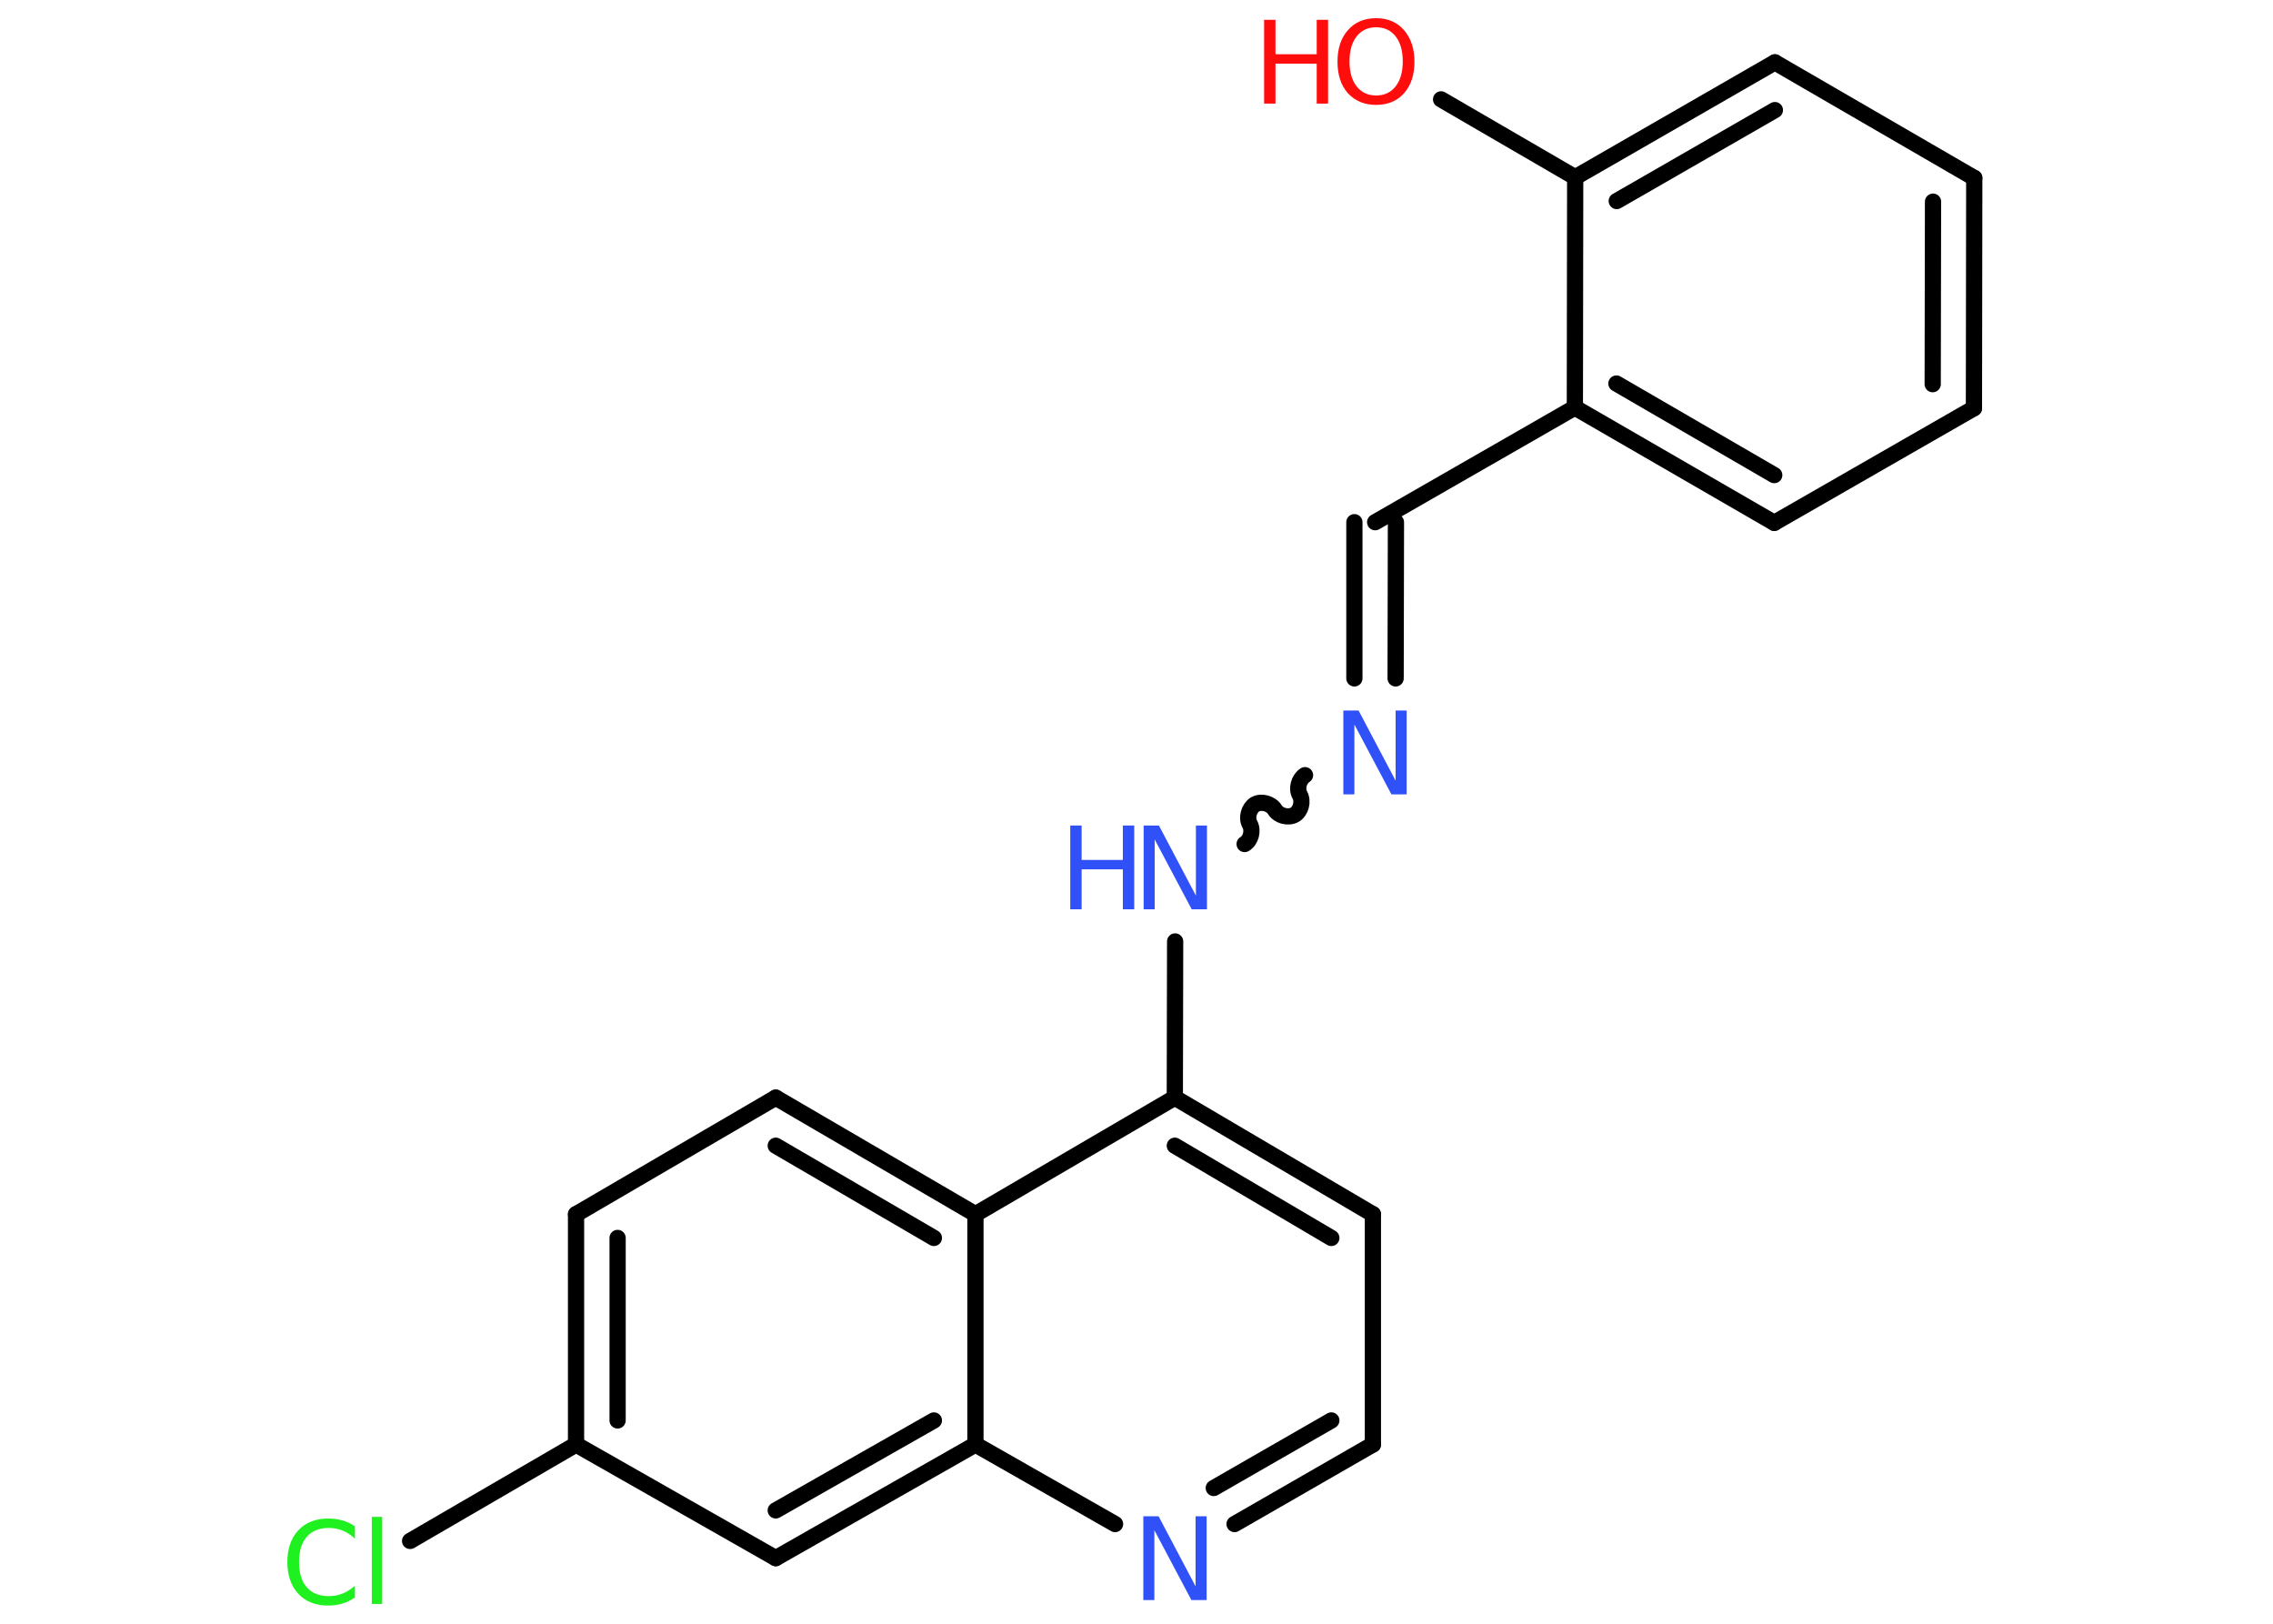 <?xml version='1.0' encoding='UTF-8'?>
<!DOCTYPE svg PUBLIC "-//W3C//DTD SVG 1.1//EN" "http://www.w3.org/Graphics/SVG/1.1/DTD/svg11.dtd">
<svg version='1.2' xmlns='http://www.w3.org/2000/svg' xmlns:xlink='http://www.w3.org/1999/xlink' width='70.0mm' height='50.0mm' viewBox='0 0 70.0 50.0'>
  <desc>Generated by the Chemistry Development Kit (http://github.com/cdk)</desc>
  <g stroke-linecap='round' stroke-linejoin='round' stroke='#000000' stroke-width='.5' fill='#3050F8'>
    <rect x='.0' y='.0' width='70.0' height='50.0' fill='#FFFFFF' stroke='none'/>
    <g id='mol1' class='mol'>
      <line id='mol1bnd1' class='bond' x1='44.38' y1='3.06' x2='48.51' y2='5.46'/>
      <g id='mol1bnd2' class='bond'>
        <line x1='54.66' y1='1.92' x2='48.51' y2='5.46'/>
        <line x1='54.66' y1='3.39' x2='49.79' y2='6.19'/>
      </g>
      <line id='mol1bnd3' class='bond' x1='54.66' y1='1.92' x2='60.8' y2='5.48'/>
      <g id='mol1bnd4' class='bond'>
        <line x1='60.79' y1='12.57' x2='60.8' y2='5.48'/>
        <line x1='59.52' y1='11.83' x2='59.53' y2='6.21'/>
      </g>
      <line id='mol1bnd5' class='bond' x1='60.79' y1='12.57' x2='54.64' y2='16.1'/>
      <g id='mol1bnd6' class='bond'>
        <line x1='48.5' y1='12.55' x2='54.64' y2='16.1'/>
        <line x1='49.78' y1='11.81' x2='54.64' y2='14.63'/>
      </g>
      <line id='mol1bnd7' class='bond' x1='48.51' y1='5.46' x2='48.5' y2='12.55'/>
      <line id='mol1bnd8' class='bond' x1='48.5' y1='12.55' x2='42.35' y2='16.08'/>
      <g id='mol1bnd9' class='bond'>
        <line x1='42.99' y1='16.08' x2='42.98' y2='20.89'/>
        <line x1='41.71' y1='16.08' x2='41.71' y2='20.89'/>
      </g>
      <path id='mol1bnd10' class='bond' d='M38.33 25.99c.19 -.11 .27 -.41 .16 -.61c-.11 -.19 -.03 -.49 .16 -.61c.19 -.11 .49 -.03 .61 .16c.11 .19 .41 .27 .61 .16c.19 -.11 .27 -.41 .16 -.61c-.11 -.19 -.03 -.49 .16 -.61' fill='none' stroke='#000000' stroke-width='.5'/>
      <line id='mol1bnd11' class='bond' x1='36.19' y1='28.99' x2='36.18' y2='33.8'/>
      <g id='mol1bnd12' class='bond'>
        <line x1='42.28' y1='37.39' x2='36.18' y2='33.8'/>
        <line x1='41.0' y1='38.12' x2='36.18' y2='35.28'/>
      </g>
      <line id='mol1bnd13' class='bond' x1='42.28' y1='37.39' x2='42.28' y2='44.48'/>
      <g id='mol1bnd14' class='bond'>
        <line x1='38.02' y1='46.93' x2='42.28' y2='44.48'/>
        <line x1='37.38' y1='45.82' x2='41.0' y2='43.74'/>
      </g>
      <line id='mol1bnd15' class='bond' x1='34.34' y1='46.93' x2='30.04' y2='44.48'/>
      <g id='mol1bnd16' class='bond'>
        <line x1='23.89' y1='47.98' x2='30.04' y2='44.48'/>
        <line x1='23.89' y1='46.51' x2='28.76' y2='43.74'/>
      </g>
      <line id='mol1bnd17' class='bond' x1='23.89' y1='47.98' x2='17.74' y2='44.48'/>
      <line id='mol1bnd18' class='bond' x1='17.74' y1='44.48' x2='12.63' y2='47.45'/>
      <g id='mol1bnd19' class='bond'>
        <line x1='17.74' y1='37.39' x2='17.74' y2='44.48'/>
        <line x1='19.02' y1='38.12' x2='19.02' y2='43.74'/>
      </g>
      <line id='mol1bnd20' class='bond' x1='17.74' y1='37.39' x2='23.89' y2='33.8'/>
      <g id='mol1bnd21' class='bond'>
        <line x1='30.04' y1='37.39' x2='23.89' y2='33.8'/>
        <line x1='28.76' y1='38.12' x2='23.89' y2='35.28'/>
      </g>
      <line id='mol1bnd22' class='bond' x1='36.18' y1='33.8' x2='30.04' y2='37.39'/>
      <line id='mol1bnd23' class='bond' x1='30.04' y1='44.48' x2='30.04' y2='37.39'/>
      <g id='mol1atm1' class='atom'>
        <path d='M42.38 .84q-.38 .0 -.6 .28q-.22 .28 -.22 .77q.0 .49 .22 .77q.22 .28 .6 .28q.38 .0 .6 -.28q.22 -.28 .22 -.77q.0 -.49 -.22 -.77q-.22 -.28 -.6 -.28zM42.38 .56q.54 .0 .86 .37q.32 .37 .32 .97q.0 .61 -.32 .97q-.32 .36 -.86 .36q-.54 .0 -.87 -.36q-.32 -.36 -.32 -.97q.0 -.61 .32 -.97q.32 -.37 .87 -.37z' stroke='none' fill='#FF0D0D'/>
        <path d='M38.93 .61h.35v1.06h1.27v-1.06h.35v2.58h-.35v-1.23h-1.27v1.23h-.35v-2.58z' stroke='none' fill='#FF0D0D'/>
      </g>
      <path id='mol1atm9' class='atom' d='M41.37 21.88h.47l1.14 2.16v-2.16h.34v2.58h-.47l-1.14 -2.15v2.15h-.34v-2.58z' stroke='none'/>
      <g id='mol1atm10' class='atom'>
        <path d='M35.22 25.42h.47l1.14 2.16v-2.16h.34v2.58h-.47l-1.14 -2.15v2.15h-.34v-2.58z' stroke='none'/>
        <path d='M32.96 25.42h.35v1.06h1.27v-1.06h.35v2.58h-.35v-1.23h-1.27v1.23h-.35v-2.58z' stroke='none'/>
      </g>
      <path id='mol1atm14' class='atom' d='M35.21 46.69h.47l1.14 2.16v-2.16h.34v2.58h-.47l-1.14 -2.15v2.15h-.34v-2.58z' stroke='none'/>
      <path id='mol1atm18' class='atom' d='M10.93 47.01v.37q-.18 -.17 -.38 -.25q-.2 -.08 -.42 -.08q-.44 .0 -.68 .27q-.24 .27 -.24 .78q.0 .51 .24 .78q.24 .27 .68 .27q.22 .0 .42 -.08q.2 -.08 .38 -.24v.36q-.18 .13 -.39 .19q-.2 .06 -.43 .06q-.59 .0 -.92 -.36q-.34 -.36 -.34 -.98q.0 -.62 .34 -.98q.34 -.36 .92 -.36q.23 .0 .44 .06q.21 .06 .38 .18zM11.45 46.71h.32v2.68h-.32v-2.68z' stroke='none' fill='#1FF01F'/>
    </g>
  </g>
</svg>
